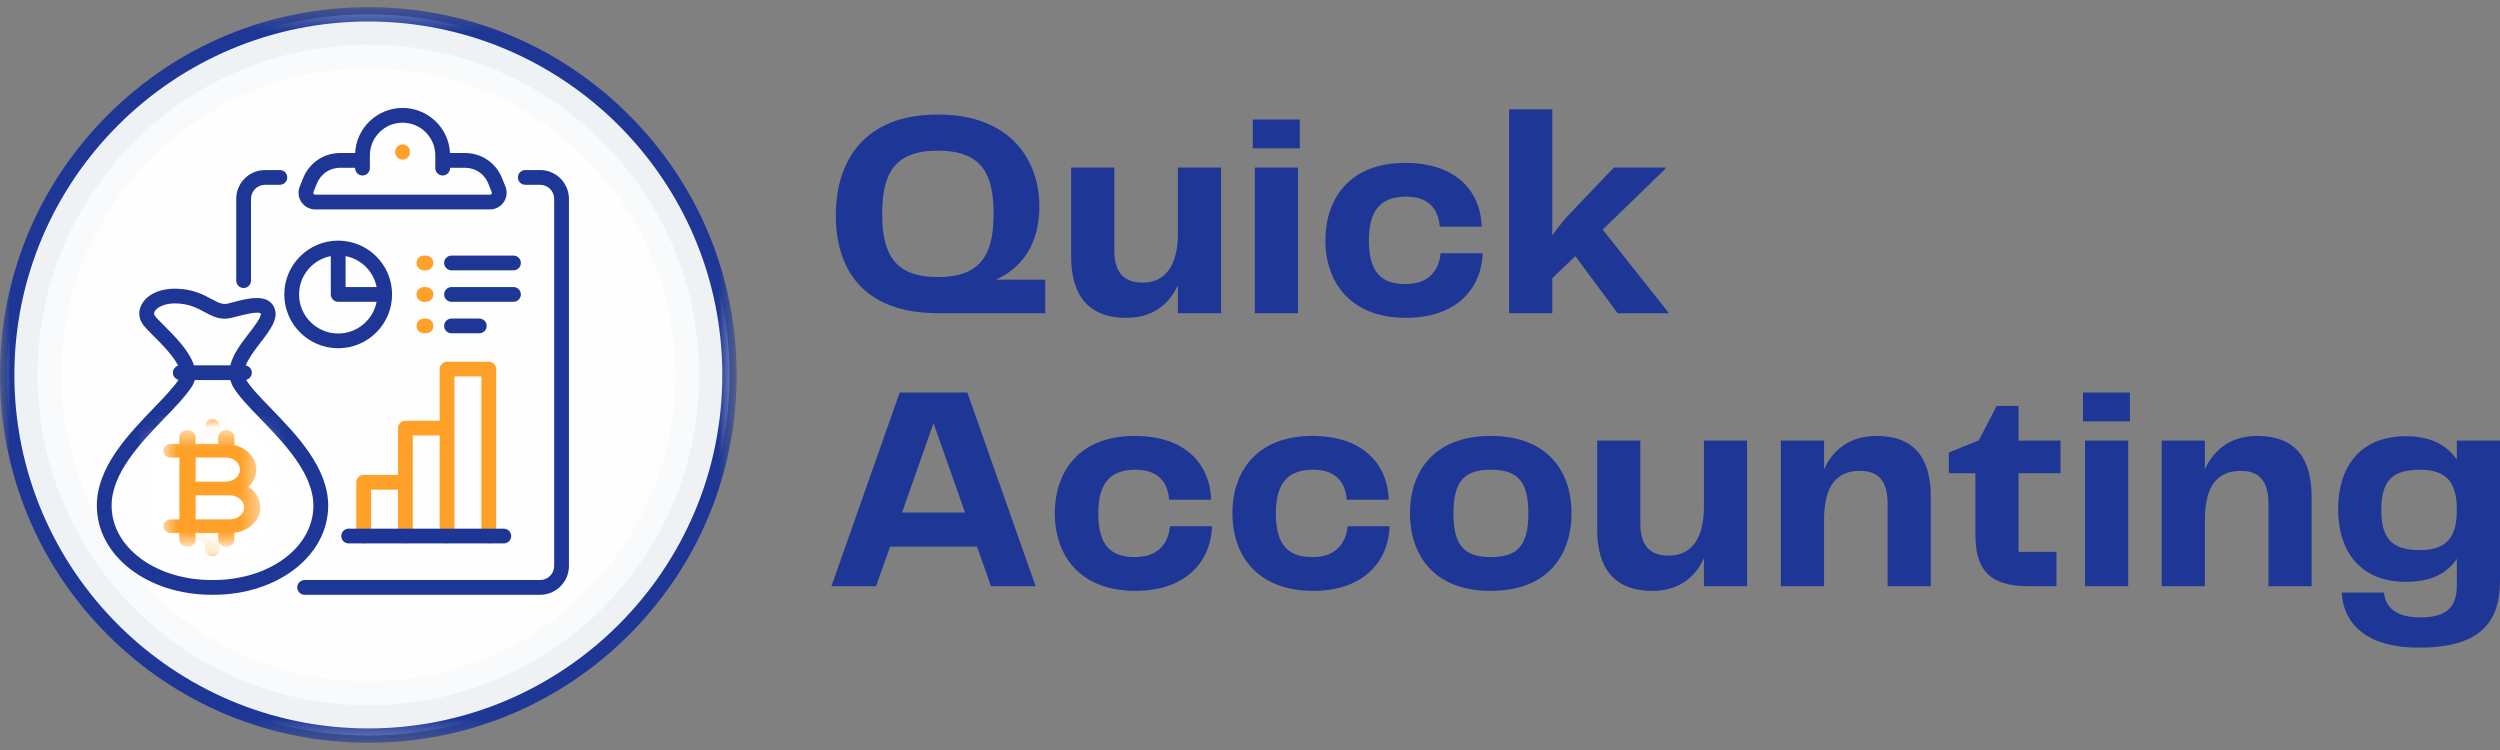 <svg width="120" height="36" viewBox="0 0 120 36" fill="none" xmlns="http://www.w3.org/2000/svg">
<rect x="0" y="0" width="120" height="36" fill="#808080" stroke="none"/>
<path d="M35.016 17.998C35.016 8.438 27.255 0.688 17.68 0.688C8.106 0.688 0.345 8.438 0.345 17.998C0.345 27.558 8.106 35.308 17.68 35.308C27.255 35.308 35.016 27.558 35.016 17.998Z" fill="#EEF2F5"/>
<mask id="mask0_7410_12" style="mask-type:luminance" maskUnits="userSpaceOnUse" x="0" y="0" width="36" height="36">
<path d="M0 0.343H35.365V35.657H0V0.343Z" fill="white"/>
</mask>
<g mask="url(#mask0_7410_12)">
<path d="M17.68 1.032C8.312 1.032 0.69 8.643 0.69 17.998C0.69 27.353 8.312 34.964 17.68 34.964C27.049 34.964 34.671 27.353 34.671 17.998C34.671 8.643 27.049 1.032 17.68 1.032ZM17.68 35.653C12.957 35.653 8.518 33.816 5.179 30.482C1.839 27.147 0 22.714 0 17.998C0 13.282 1.839 8.849 5.179 5.514C8.518 2.18 12.957 0.343 17.68 0.343C22.403 0.343 26.843 2.18 30.183 5.514C33.522 8.849 35.361 13.282 35.361 17.998C35.361 22.714 33.522 27.147 30.183 30.482C26.843 33.816 22.403 35.653 17.68 35.653Z" fill="#1E3796"/>
</g>
<path d="M33.558 17.998C33.558 9.242 26.449 2.143 17.68 2.143C8.911 2.143 1.803 9.242 1.803 17.998C1.803 26.754 8.911 33.852 17.68 33.852C26.449 33.852 33.558 26.754 33.558 17.998Z" fill="#F8FAFB"/>
<path d="M32.416 17.998C32.416 9.872 25.819 3.284 17.68 3.284C9.543 3.284 2.945 9.872 2.945 17.998C2.945 26.124 9.543 32.712 17.68 32.712C25.819 32.712 32.416 26.124 32.416 17.998Z" fill="#FEFEFE"/>
<path d="M20.348 12.976H20.447C20.642 12.976 20.802 12.817 20.802 12.622C20.802 12.426 20.642 12.268 20.447 12.268H20.348C20.152 12.268 19.994 12.426 19.994 12.622C19.994 12.817 20.152 12.976 20.348 12.976Z" fill="#FFA028"/>
<path d="M20.348 15.998H20.447C20.642 15.998 20.802 15.839 20.802 15.644C20.802 15.448 20.642 15.29 20.447 15.29H20.348C20.152 15.29 19.994 15.448 19.994 15.644C19.994 15.839 20.152 15.998 20.348 15.998Z" fill="#FFA028"/>
<path d="M20.348 14.487H20.447C20.642 14.487 20.802 14.328 20.802 14.133C20.802 13.938 20.642 13.779 20.447 13.779H20.348C20.152 13.779 19.994 13.938 19.994 14.133C19.994 14.328 20.152 14.487 20.348 14.487Z" fill="#FFA028"/>
<path d="M23.462 17.363H21.46C21.264 17.363 21.105 17.522 21.105 17.717V20.195H19.458C19.263 20.195 19.104 20.354 19.104 20.549V22.797H17.457C17.261 22.797 17.102 22.955 17.102 23.151V25.73C17.102 25.926 17.261 26.084 17.457 26.084C17.653 26.084 17.812 25.926 17.812 25.73V23.505H19.104V25.73C19.104 25.926 19.263 26.084 19.458 26.084C19.654 26.084 19.813 25.926 19.813 25.73V23.153C19.813 23.152 19.813 23.151 19.813 23.151C19.813 23.151 19.813 23.15 19.813 23.149V20.903H21.105V25.73C21.105 25.926 21.264 26.084 21.46 26.084C21.656 26.084 21.815 25.926 21.815 25.73V18.071H23.107V25.73C23.107 25.926 23.266 26.084 23.462 26.084C23.657 26.084 23.816 25.926 23.816 25.73V17.717C23.816 17.522 23.657 17.363 23.462 17.363Z" fill="#FFA028"/>
<path d="M19.324 7.661C19.52 7.661 19.679 7.502 19.679 7.307V7.287C19.679 7.091 19.52 6.932 19.324 6.932C19.128 6.932 18.97 7.091 18.97 7.287V7.307C18.97 7.502 19.128 7.661 19.324 7.661Z" fill="#FFA028"/>
<path d="M10.555 25.278V23.823C11.092 23.939 11.269 24.135 11.269 24.543C11.269 24.876 10.966 25.168 10.555 25.278ZM9.132 22.27C9.132 21.937 9.435 21.645 9.846 21.535V22.981C9.133 22.796 9.132 22.436 9.132 22.27ZM10.555 23.1V21.534C10.84 21.609 11.078 21.773 11.194 21.987C11.287 22.159 11.503 22.223 11.675 22.129C11.847 22.036 11.911 21.821 11.818 21.649C11.581 21.212 11.105 20.904 10.555 20.81V20.471C10.555 20.275 10.396 20.116 10.2 20.116C10.004 20.116 9.846 20.275 9.846 20.471V20.809C9.035 20.948 8.423 21.55 8.423 22.27C8.423 22.805 8.68 23.467 9.846 23.707V25.279C9.55 25.202 9.307 25.03 9.195 24.804C9.108 24.629 8.895 24.557 8.72 24.644C8.544 24.731 8.472 24.943 8.559 25.118C8.789 25.581 9.274 25.907 9.846 26.003V26.343C9.846 26.538 10.004 26.696 10.2 26.696C10.396 26.696 10.555 26.538 10.555 26.343V26.004C11.366 25.865 11.978 25.263 11.978 24.543C11.978 23.484 11.136 23.202 10.555 23.1Z" fill="#FFA028"/>
<path d="M24.647 12.268H21.673C21.477 12.268 21.318 12.426 21.318 12.622C21.318 12.817 21.477 12.976 21.673 12.976H24.647C24.843 12.976 25.002 12.817 25.002 12.622C25.002 12.426 24.843 12.268 24.647 12.268Z" fill="#1E3796"/>
<path d="M23.006 15.998C23.202 15.998 23.361 15.839 23.361 15.644C23.361 15.448 23.202 15.29 23.006 15.29H21.673C21.477 15.29 21.318 15.448 21.318 15.644C21.318 15.839 21.477 15.998 21.673 15.998H23.006Z" fill="#1E3796"/>
<path d="M25.002 14.133C25.002 13.938 24.843 13.779 24.647 13.779H21.673C21.477 13.779 21.318 13.938 21.318 14.133C21.318 14.328 21.477 14.487 21.673 14.487H24.647C24.843 14.487 25.002 14.328 25.002 14.133Z" fill="#1E3796"/>
<path d="M16.233 16.008C15.198 16.008 14.355 15.167 14.355 14.133C14.355 13.22 15.012 12.458 15.878 12.292V14.133C15.878 14.328 16.037 14.487 16.233 14.487H18.077C17.911 15.352 17.147 16.008 16.233 16.008ZM18.077 13.779H16.588V12.292C17.339 12.436 17.933 13.028 18.077 13.779ZM18.82 14.133C18.82 12.709 17.66 11.55 16.233 11.55C14.806 11.55 13.646 12.709 13.646 14.133C13.646 15.557 14.806 16.716 16.233 16.716C17.66 16.716 18.82 15.557 18.82 14.133Z" fill="#1E3796"/>
<path d="M16.735 26.084H24.183C24.379 26.084 24.538 25.926 24.538 25.73C24.538 25.534 24.379 25.376 24.183 25.376H16.735C16.539 25.376 16.381 25.534 16.381 25.73C16.381 25.926 16.539 26.084 16.735 26.084Z" fill="#1E3796"/>
<path d="M15.046 9.218L15.214 8.801C15.398 8.347 15.833 8.053 16.324 8.053H17.045V8.069C17.045 8.265 17.204 8.423 17.4 8.423C17.595 8.423 17.754 8.265 17.754 8.069V7.456C17.754 6.592 18.458 5.889 19.324 5.889C20.19 5.889 20.894 6.592 20.894 7.456V8.069C20.894 8.265 21.053 8.423 21.249 8.423C21.445 8.423 21.603 8.265 21.603 8.069V8.053H22.325C22.815 8.053 23.25 8.347 23.434 8.801L23.602 9.218C23.617 9.255 23.605 9.285 23.593 9.304C23.581 9.322 23.557 9.344 23.517 9.344H15.132C15.091 9.344 15.068 9.322 15.055 9.304C15.043 9.285 15.031 9.255 15.046 9.218ZM15.132 10.052H23.517C23.783 10.052 24.032 9.92 24.18 9.7C24.33 9.479 24.36 9.2 24.26 8.953L24.092 8.536C23.799 7.813 23.106 7.345 22.325 7.345H21.601C21.542 6.141 20.544 5.181 19.324 5.181C18.105 5.181 17.106 6.141 17.047 7.345H16.324C15.542 7.345 14.849 7.813 14.557 8.536L14.389 8.953C14.289 9.2 14.318 9.479 14.467 9.7C14.616 9.92 14.865 10.052 15.132 10.052Z" fill="#1E3796"/>
<path d="M25.925 8.162H25.215C25.019 8.162 24.86 8.321 24.86 8.517C24.86 8.712 25.019 8.87 25.215 8.87H25.925C26.297 8.87 26.6 9.173 26.6 9.545V27.167C26.6 27.539 26.297 27.841 25.924 27.841H14.622C14.427 27.841 14.268 28 14.268 28.195C14.268 28.391 14.427 28.55 14.622 28.55H25.924C26.688 28.55 27.309 27.929 27.309 27.167V9.545C27.309 8.782 26.688 8.162 25.925 8.162Z" fill="#1E3796"/>
<path d="M11.694 13.824C11.89 13.824 12.048 13.665 12.048 13.47V9.545C12.048 9.173 12.351 8.87 12.724 8.87H13.433C13.629 8.87 13.788 8.712 13.788 8.517C13.788 8.321 13.629 8.162 13.433 8.162H12.724C11.96 8.162 11.339 8.782 11.339 9.545V13.47C11.339 13.665 11.498 13.824 11.694 13.824Z" fill="#1E3796"/>
<path d="M10.238 27.841H10.163C7.468 27.841 5.357 26.273 5.357 24.27C5.357 22.706 6.759 21.251 7.885 20.082C8.399 19.549 8.883 19.046 9.192 18.584C9.266 18.473 9.315 18.359 9.346 18.244H11.055C11.088 18.364 11.139 18.486 11.213 18.607C11.48 19.044 11.95 19.53 12.495 20.093C13.63 21.267 15.043 22.728 15.043 24.27C15.043 26.273 12.932 27.841 10.238 27.841ZM7.864 15.616C7.677 15.429 7.5 15.252 7.436 15.161C7.386 15.09 7.382 15.026 7.423 14.949C7.524 14.761 7.87 14.564 8.396 14.564C8.41 14.564 8.423 14.564 8.437 14.564C9.071 14.576 9.451 14.78 9.818 14.978C10.197 15.181 10.588 15.391 11.121 15.256C11.189 15.239 11.264 15.22 11.34 15.199C11.596 15.131 12.377 14.923 12.514 15.044C12.582 15.182 12.17 15.714 11.949 16.001C11.595 16.459 11.19 16.985 11.055 17.535H9.31C9.087 16.836 8.387 16.138 7.864 15.616ZM15.753 24.27C15.753 22.441 14.229 20.866 13.005 19.601C12.489 19.068 12.044 18.609 11.819 18.239C11.818 18.237 11.817 18.235 11.816 18.233C11.972 18.196 12.089 18.057 12.089 17.889C12.089 17.715 11.962 17.571 11.796 17.541C11.919 17.22 12.185 16.855 12.511 16.433C12.975 15.832 13.413 15.265 13.149 14.731C12.824 14.071 11.861 14.328 11.157 14.515C11.084 14.534 11.013 14.553 10.947 14.57C10.692 14.634 10.51 14.545 10.154 14.354C9.754 14.139 9.255 13.871 8.45 13.856C7.689 13.841 7.056 14.133 6.798 14.616C6.63 14.929 6.651 15.276 6.854 15.566C6.954 15.709 7.134 15.889 7.363 16.117C7.73 16.483 8.307 17.059 8.552 17.552C8.406 17.596 8.299 17.73 8.299 17.889C8.299 18.057 8.416 18.196 8.572 18.233C8.296 18.633 7.849 19.098 7.374 19.591C6.159 20.852 4.648 22.421 4.648 24.27C4.648 26.67 7.07 28.55 10.163 28.55H10.238C13.33 28.55 15.753 26.67 15.753 24.27Z" fill="#1E3796"/>
<mask id="mask1_7410_12" style="mask-type:luminance" maskUnits="userSpaceOnUse" x="6" y="19" width="8" height="8">
<path d="M6.675 19.962H13.657V26.934H6.675V19.962Z" fill="white"/>
</mask>
<g mask="url(#mask1_7410_12)">
<mask id="mask2_7410_12" style="mask-type:luminance" maskUnits="userSpaceOnUse" x="6" y="19" width="8" height="8">
<path d="M10.166 19.962C8.238 19.962 6.675 21.523 6.675 23.448C6.675 25.373 8.238 26.934 10.166 26.934C12.094 26.934 13.657 25.373 13.657 23.448C13.657 21.523 12.094 19.962 10.166 19.962Z" fill="white"/>
</mask>
<g mask="url(#mask2_7410_12)">
<path d="M6.675 19.962H13.657V26.934H6.675V19.962Z" fill="white"/>
</g>
</g>
<mask id="mask3_7410_12" style="mask-type:luminance" maskUnits="userSpaceOnUse" x="7" y="20" width="6" height="7">
<path d="M7.827 20.651H12.508V26.112H7.827V20.651Z" fill="white"/>
</mask>
<g mask="url(#mask3_7410_12)">
<path d="M12.498 24.353C12.498 23.952 12.271 23.595 11.918 23.369C12.154 23.15 12.299 22.86 12.299 22.541C12.299 21.982 11.856 21.509 11.25 21.358V20.979C11.25 20.798 11.076 20.651 10.861 20.651C10.647 20.651 10.473 20.798 10.473 20.979V21.307H9.387V20.979C9.387 20.798 9.213 20.651 8.998 20.651C8.783 20.651 8.609 20.798 8.609 20.979V21.307H8.225C8.01 21.307 7.836 21.453 7.836 21.635C7.836 21.816 8.01 21.963 8.225 21.963H8.613V24.931H8.225C8.01 24.931 7.836 25.078 7.836 25.259C7.836 25.44 8.01 25.587 8.225 25.587H8.609V25.915C8.609 26.096 8.783 26.242 8.998 26.242C9.213 26.242 9.387 26.096 9.387 25.915V25.587H10.473V25.915C10.473 26.096 10.647 26.242 10.861 26.242C11.076 26.242 11.25 26.096 11.25 25.915V25.573C11.956 25.485 12.498 24.972 12.498 24.353ZM9.391 21.963H10.835C11.213 21.963 11.521 22.222 11.521 22.541C11.521 22.86 11.213 23.119 10.835 23.119H9.391V21.963ZM11.035 24.931H10.862H10.861H9.391V23.775H11.035C11.413 23.775 11.721 24.034 11.721 24.353C11.721 24.672 11.413 24.931 11.035 24.931Z" fill="#FFA028"/>
</g>
<path d="M40.119 10.335C40.119 12.894 41.407 15.033 45.019 15.033H50.171V13.425H47.791C49.107 12.852 49.891 11.65 49.891 9.902C49.891 7.805 48.617 5.498 45.019 5.498C41.407 5.498 40.119 7.805 40.119 10.335ZM42.345 10.265C42.345 8.322 42.933 7.232 45.019 7.232C47.105 7.232 47.693 8.322 47.693 10.265C47.693 12.181 47.105 13.299 45.019 13.299C42.933 13.299 42.345 12.181 42.345 10.265Z" fill="#1E3796"/>
<path d="M56.539 8.043V11.216C56.539 12.796 55.895 13.565 54.859 13.565C53.977 13.565 53.486 13.117 53.486 12.013V8.043H51.415V12.321C51.415 14.152 52.227 15.256 54.06 15.256C55.32 15.256 56.105 14.627 56.539 13.69V15.032H58.611V8.043H56.539Z" fill="#1E3796"/>
<path d="M60.135 7.12H62.389V5.736H60.135V7.12ZM60.232 15.033H62.304V8.043H60.232V15.033Z" fill="#1E3796"/>
<path d="M63.619 11.538C63.619 13.495 64.768 15.256 67.498 15.256C69.961 15.256 71.124 13.788 71.166 12.153H69.15C69.066 12.991 68.576 13.634 67.469 13.634C66.35 13.634 65.706 13.117 65.706 11.538C65.706 9.972 66.378 9.441 67.498 9.441C68.562 9.441 69.037 10.014 69.108 10.88H71.124C71.068 9.161 69.878 7.819 67.455 7.819C64.74 7.819 63.619 9.58 63.619 11.538Z" fill="#1E3796"/>
<path d="M77.645 15.033H80.109L76.931 11.021L79.942 8.099V8.043H77.464L75.238 10.377C74.999 10.643 74.747 10.964 74.51 11.3V5.247H72.437V15.033H74.51V13.355L75.615 12.293L77.645 15.033Z" fill="#1E3796"/>
<path d="M47.568 28.138H49.709L46.433 18.842H43.185L39.909 28.138H42.051L42.723 26.237H46.895L47.568 28.138ZM43.297 24.601L44.809 20.31L46.322 24.601H43.297Z" fill="#1E3796"/>
<path d="M50.63 24.643C50.63 26.601 51.779 28.362 54.509 28.362C56.972 28.362 58.135 26.894 58.177 25.258H56.161C56.077 26.097 55.587 26.74 54.48 26.74C53.361 26.74 52.717 26.223 52.717 24.643C52.717 23.078 53.389 22.547 54.509 22.547C55.573 22.547 56.048 23.12 56.119 23.986H58.135C58.079 22.267 56.889 20.925 54.467 20.925C51.751 20.925 50.63 22.686 50.63 24.643Z" fill="#1E3796"/>
<path d="M59.154 24.643C59.154 26.601 60.303 28.362 63.033 28.362C65.496 28.362 66.659 26.894 66.701 25.258H64.685C64.601 26.097 64.111 26.74 63.005 26.74C61.885 26.74 61.241 26.223 61.241 24.643C61.241 23.078 61.913 22.547 63.033 22.547C64.097 22.547 64.573 23.12 64.643 23.986H66.659C66.603 22.267 65.413 20.925 62.991 20.925C60.275 20.925 59.154 22.686 59.154 24.643Z" fill="#1E3796"/>
<path d="M71.557 28.362C74.356 28.362 75.435 26.573 75.435 24.629C75.435 22.714 74.356 20.925 71.557 20.925C68.771 20.925 67.678 22.7 67.678 24.629C67.678 26.587 68.771 28.362 71.557 28.362ZM69.765 24.643C69.765 23.092 70.297 22.547 71.557 22.547C72.831 22.547 73.363 23.092 73.363 24.643C73.363 26.195 72.831 26.74 71.557 26.74C70.297 26.74 69.765 26.195 69.765 24.643Z" fill="#1E3796"/>
<path d="M81.789 21.149V24.322C81.789 25.902 81.145 26.671 80.109 26.671C79.227 26.671 78.736 26.223 78.736 25.119V21.149H76.665V25.427C76.665 27.258 77.476 28.362 79.31 28.362C80.57 28.362 81.355 27.733 81.789 26.796V28.138H83.86V21.149H81.789Z" fill="#1E3796"/>
<path d="M90.074 20.925C88.8 20.925 88.003 21.568 87.554 22.519V21.148H85.482V28.138H87.554V24.965C87.554 23.301 88.17 22.602 89.277 22.602C90.13 22.602 90.606 23.05 90.606 24.168V28.138H92.678V23.847C92.678 22.015 91.908 20.925 90.074 20.925Z" fill="#1E3796"/>
<path d="M97.394 28.138H98.71V26.489H96.89V22.714H98.906V21.148H96.89V19.485H95.84L94.986 21.134L93.544 21.722V22.714H94.818V25.622C94.818 27.286 95.406 28.138 97.394 28.138Z" fill="#1E3796"/>
<path d="M99.983 20.226H102.237V18.842H99.983V20.226ZM100.081 28.138H102.153V21.148H100.081V28.138Z" fill="#1E3796"/>
<path d="M108.354 20.925C107.08 20.925 106.282 21.568 105.834 22.519V21.148H103.762V28.138H105.834V24.965C105.834 23.301 106.45 22.602 107.556 22.602C108.41 22.602 108.886 23.05 108.886 24.168V28.138H110.958V23.847C110.958 22.015 110.188 20.925 108.354 20.925Z" fill="#1E3796"/>
<path d="M117.928 21.148V22.071C117.452 21.358 116.668 20.939 115.492 20.939C113.21 20.939 112.23 22.491 112.23 24.448C112.23 26.363 113.21 27.929 115.492 27.929C116.668 27.929 117.452 27.537 117.928 26.824V28.096C117.928 29.201 117.382 29.634 116.164 29.634C115.002 29.634 114.512 29.159 114.428 28.446H112.398C112.496 30.012 113.686 31.088 116.08 31.088C118.922 31.088 120 29.997 120 27.859V21.148H117.928ZM116.15 26.405C114.834 26.405 114.302 25.874 114.302 24.476C114.302 23.078 114.834 22.547 116.15 22.547C117.438 22.547 117.928 23.148 117.928 24.476C117.928 25.79 117.438 26.405 116.15 26.405Z" fill="#1E3796"/>
</svg>

